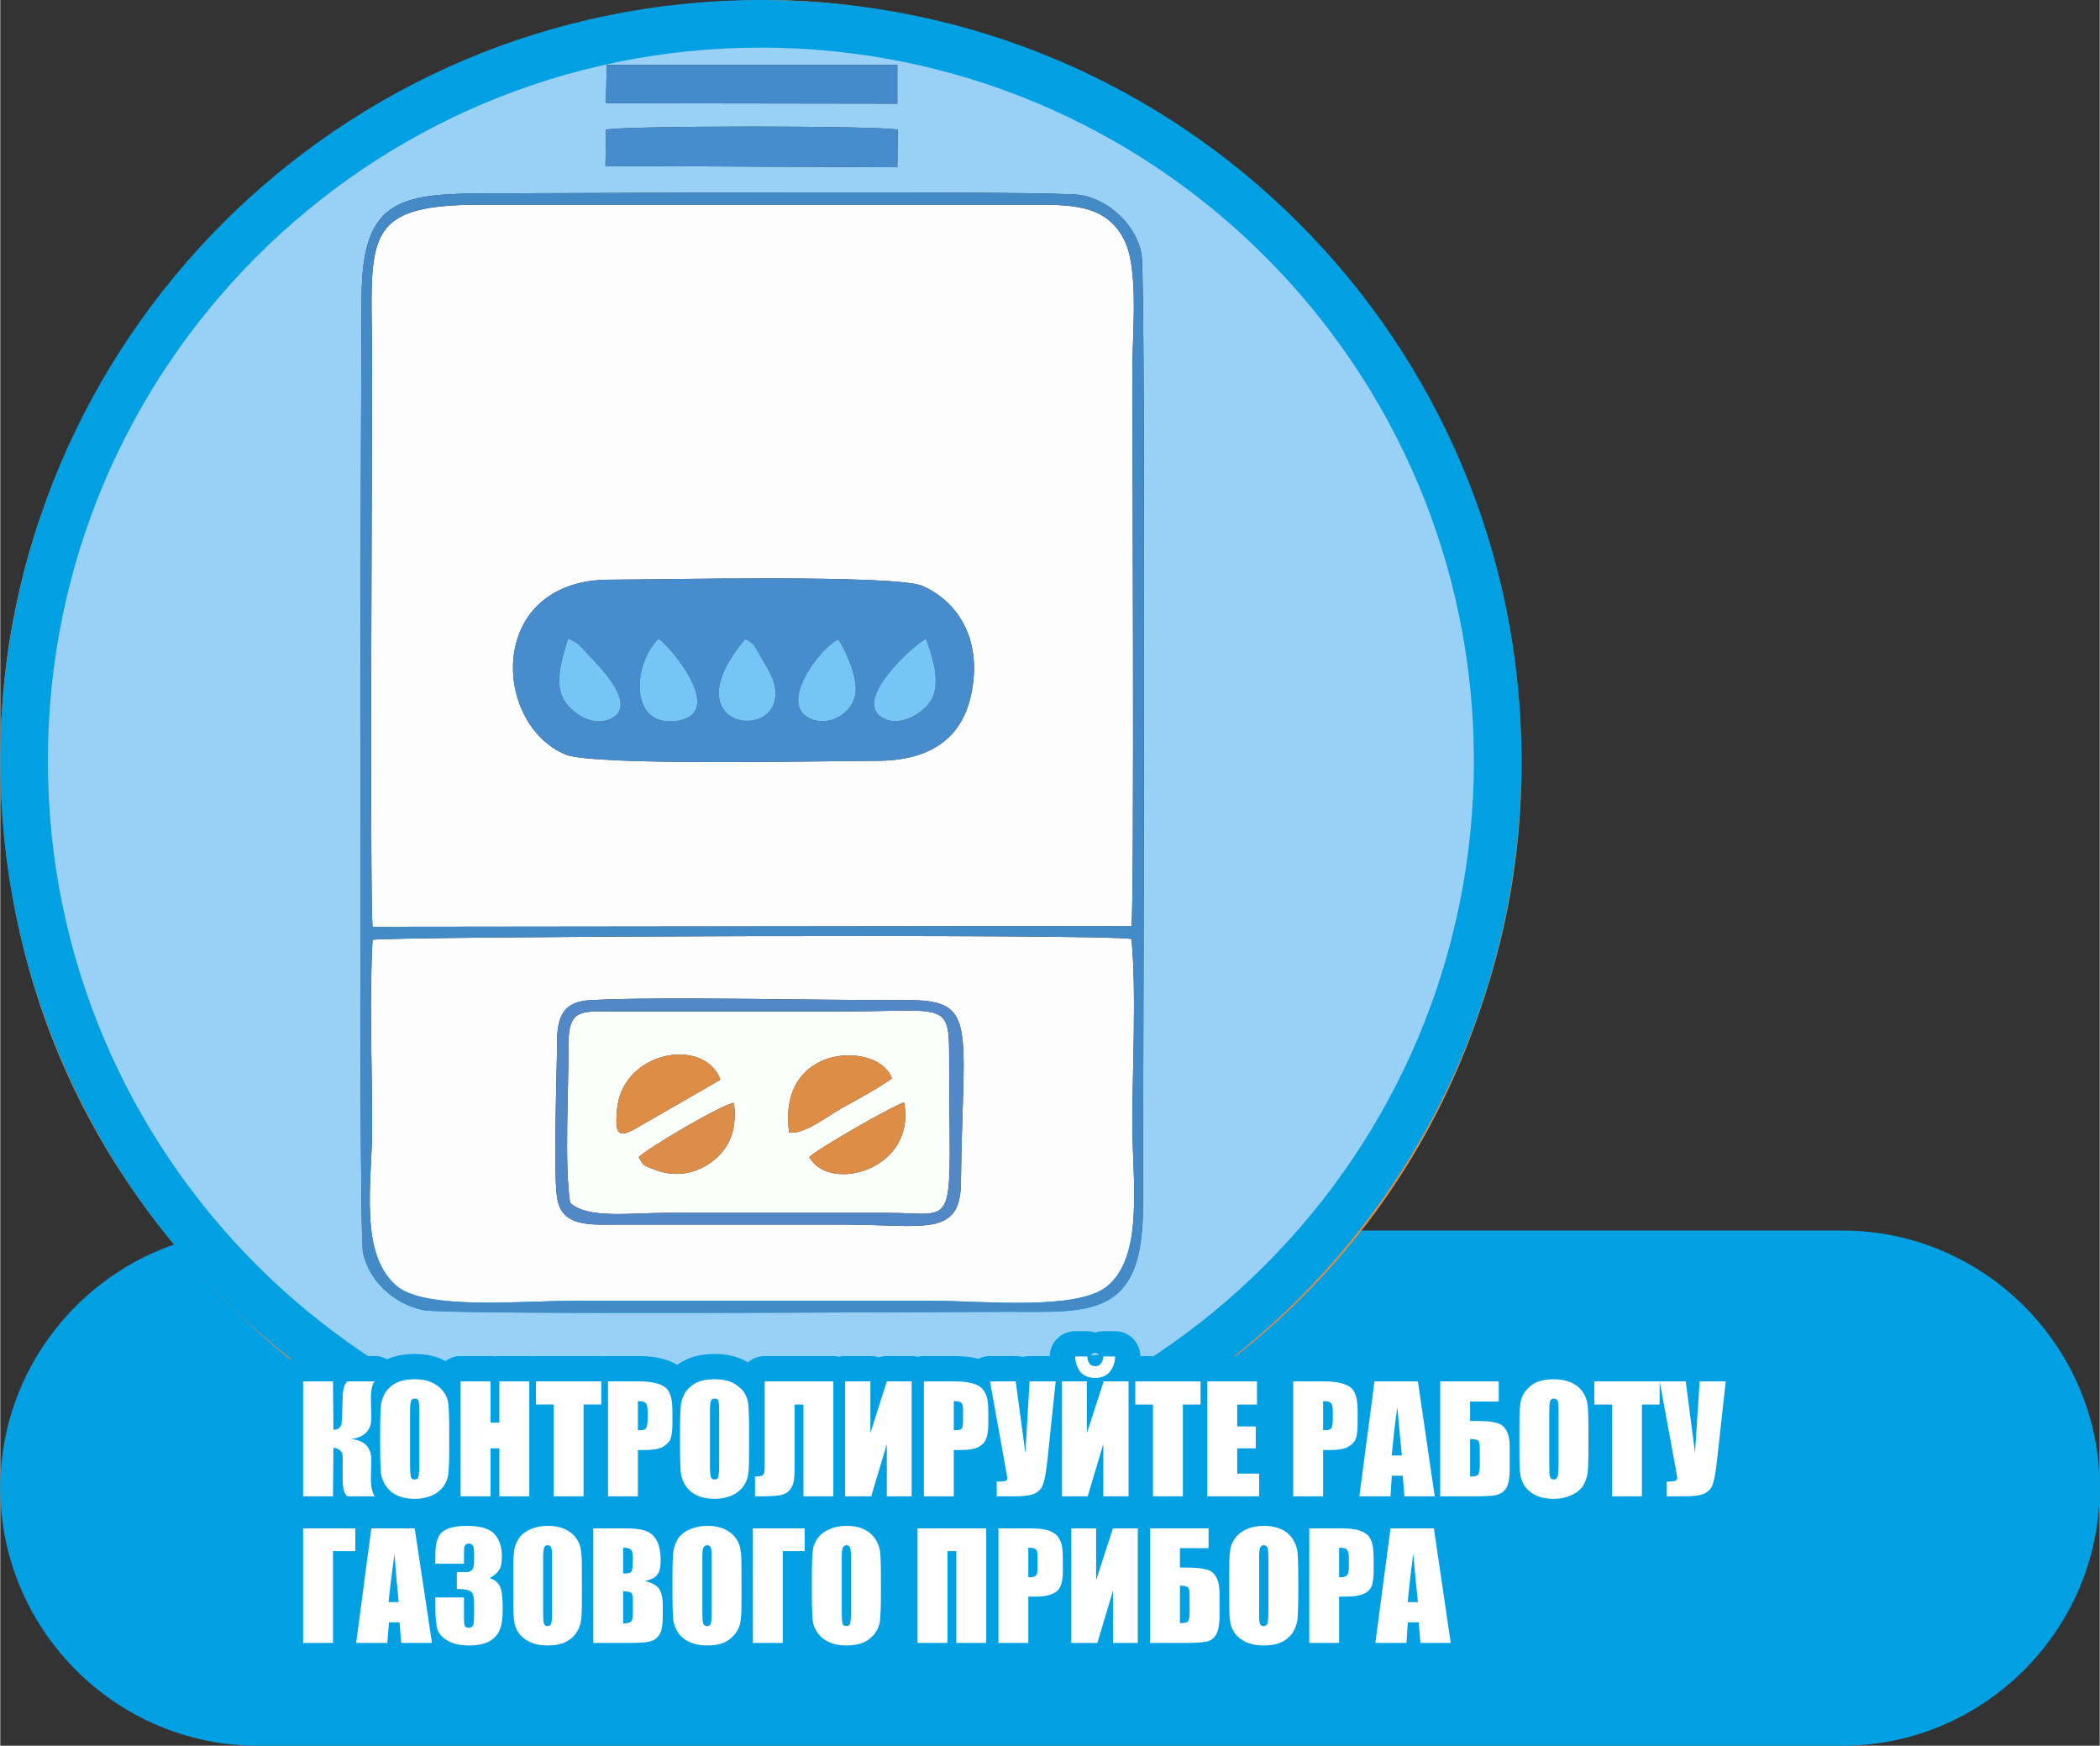 <?xml version="1.0" encoding="UTF-8"?>
<!DOCTYPE svg PUBLIC "-//W3C//DTD SVG 1.1//EN" "http://www.w3.org/Graphics/SVG/1.1/DTD/svg11.dtd">
<!-- Creator: CorelDRAW 2019 (64-Bit) -->
<svg xmlns="http://www.w3.org/2000/svg" xml:space="preserve" width="663px" height="551px" version="1.1" style="shape-rendering:geometricPrecision; text-rendering:geometricPrecision; image-rendering:optimizeQuality; fill-rule:evenodd; clip-rule:evenodd"
viewBox="0 0 49.85 41.44"
 xmlns:xlink="http://www.w3.org/1999/xlink"
 xmlns:xodm="http://www.corel.com/coreldraw/odm/2003">
 <rect x="0" y="0" width="49.85" height="41.44" fill="#333333" stroke="none"/>
 <defs>
  <style type="text/css">
   <![CDATA[
    .str0 {stroke:#00A0E3;stroke-width:1.2;stroke-linejoin:round;stroke-miterlimit:22.926}
    .fil11 {fill:none;fill-rule:nonzero}
    .fil0 {fill:#00A0E3}
    .fil6 {fill:#448AC6}
    .fil8 {fill:#458BCB}
    .fil4 {fill:#478CCD}
    .fil7 {fill:#5288C6}
    .fil10 {fill:#75C5F7}
    .fil1 {fill:#99D1F6}
    .fil9 {fill:#DC8D4A}
    .fil3 {fill:#DE8D46}
    .fil5 {fill:#FAFEFA}
    .fil2 {fill:#FDFDFD}
    .fil12 {fill:white;fill-rule:nonzero}
   ]]>
  </style>
 </defs>
 <g id="Слой_x0020_1">
  <path class="fil0" d="M6.11 29.21l37.63 0c3.36,0 6.11,2.75 6.11,6.11l0 0c0,3.37 -2.75,6.12 -6.11,6.12l-37.63 0c-3.36,0 -6.11,-2.75 -6.11,-6.12l0 0c0,-3.36 2.75,-6.11 6.11,-6.11z"/>
  <g id="_1638609479088">
   <path class="fil1" d="M8.61 29.73c-0.11,-0.57 -0.04,-22.37 -0.03,-22.72 0.02,-2.35 0.97,-2.42 3.17,-2.42 1.58,0 13.25,-0.07 13.91,0.04 0.67,0.12 1.32,0.71 1.44,1.42 0.11,0.69 0.03,21.99 0.03,22.66 0,2.6 -1.31,2.43 -3.2,2.43 -1.54,0 -13.28,0.08 -13.89,-0.04 -0.71,-0.15 -1.29,-0.7 -1.43,-1.37zm5.77 -26.65c0.35,-0.1 6.57,-0.1 6.93,0l-0.01 0.89 -6.93 -0.03 0.01 -0.86zm0.02 -1.54l6.9 0 0 0.92 -6.92 -0.01 0.02 -0.91zm1.71 -0.36c-0.54,0.17 -1.25,0.16 -1.78,0.3 -2.77,0.78 -2.27,0.6 -4.59,1.77 -1.72,0.87 -3.47,2.45 -4.64,3.82 -3.86,4.48 -5.06,10.72 -3.15,16.5 0.4,1.22 1.32,3.16 2.12,4.2 0.15,0.2 0.35,0.43 0.47,0.61 0.23,0.35 0.23,0.34 0.46,0.62 1.14,1.34 1.99,2.06 3.31,3 4.37,3.12 9.98,3.9 15.2,2.2l1.48 -0.59c1.41,-0.72 1.23,-0.52 2.72,-1.51 5.05,-3.36 8.08,-9.85 7.24,-16.04 -0.25,-1.82 -0.62,-3.31 -1.38,-4.97 -0.75,-1.64 -1.75,-3.14 -2.93,-4.48 -0.18,-0.2 -0.33,-0.36 -0.53,-0.54 -0.41,-0.37 -0.77,-0.71 -1.12,-1.04 -1.18,-1.08 -3.82,-2.54 -5.41,-3.04 -1.08,-0.34 -2.21,-0.67 -3.43,-0.78 -0.79,-0.08 -3.28,-0.27 -4.04,-0.03z"/>
   <path class="fil2" d="M23.05 16.5c-0.23,1.06 -1.01,1.56 -2.24,1.56 -1.13,0 -6.73,0.13 -7.39,-0.15 -1.76,-0.74 -1.87,-4.16 1.07,-4.15 1.12,0 6.77,-0.13 7.41,0.15 0.9,0.4 1.42,1.35 1.15,2.59zm3.81 5.48c0.07,-0.7 0.02,-12.15 0.02,-13.18 0,-0.89 0.16,-2.44 -0.2,-3.12 -0.45,-0.87 -1.33,-0.82 -2.37,-0.82l-12.94 0c-2.91,0 -2.54,0.87 -2.54,3.94 0,1.14 -0.06,12.4 0.01,13.2l18.02 -0.02z"/>
   <path class="fil3" d="M16.11 1.18c0.76,-0.24 3.25,-0.05 4.04,0.03 1.22,0.11 2.35,0.44 3.43,0.78 1.59,0.5 4.23,1.96 5.41,3.04 0.35,0.33 0.71,0.67 1.12,1.04 0.2,0.18 0.35,0.34 0.53,0.54 1.18,1.34 2.18,2.84 2.93,4.48 0.76,1.66 1.13,3.15 1.38,4.97 0.84,6.19 -2.19,12.68 -7.24,16.04 -1.49,0.99 -1.31,0.79 -2.72,1.51l-1.48 0.59c-5.22,1.7 -10.83,0.92 -15.2,-2.2 -1.32,-0.94 -2.17,-1.66 -3.31,-3 -0.23,-0.28 -0.23,-0.27 -0.46,-0.62 -0.12,-0.18 -0.32,-0.41 -0.47,-0.61 -0.8,-1.04 -1.72,-2.98 -2.12,-4.2 -1.91,-5.78 -0.71,-12.02 3.15,-16.5 1.17,-1.37 2.92,-2.95 4.64,-3.82 2.32,-1.17 1.82,-0.99 4.59,-1.77 0.53,-0.14 1.24,-0.13 1.78,-0.3zm0.62 -1.09c-1.74,0.21 -2.06,0.2 -3.79,0.67 -3.04,0.83 -6.29,2.95 -8.29,5.22 -2.75,3.13 -5.04,7.68 -4.59,13.47 0.39,5 2.61,9 5.96,12.08 9.18,8.43 24.48,4.74 28.89,-6.92 0.98,-2.58 1.37,-5.13 1.15,-7.95 -0.55,-7.09 -5.21,-13.06 -11.61,-15.46 -2.12,-0.8 -5.04,-1.44 -7.72,-1.11z"/>
   <path class="fil2" d="M13.23 28.48c-0.11,-0.53 -0.01,-3.01 -0.01,-3.74 0,-0.64 0.17,-0.97 0.81,-1 1.72,-0.09 5.43,0.01 7.47,0 1.74,-0.01 1.35,0.58 1.31,4.36 -0.02,1.28 -0.92,0.97 -2.76,0.97l-5.56 0c-0.63,0.01 -1.15,-0.02 -1.26,-0.59zm-4.39 -6.17c-0.08,1.42 -0.01,3.02 -0.01,4.46 0,1.27 -0.33,3.01 0.6,3.77 0.7,0.56 2.98,0.34 4.07,0.34 2.92,0 5.84,0 8.76,0 1.02,0 3.28,0.23 4,-0.33 0.91,-0.71 0.62,-2.54 0.62,-3.86 0,-1.32 0.1,-3.14 -0.02,-4.4 -0.7,-0.13 -17.76,-0.06 -18.02,0.02z"/>
   <path class="fil4" d="M19.9 15.18c0.17,0.26 0.48,0.92 0.4,1.32 -0.08,0.41 -0.55,0.72 -0.98,0.59 -0.97,-0.3 0.21,-1.78 0.58,-1.91zm-2.21 -0.01c0.21,0.09 0.25,0.22 0.39,0.46 0.1,0.17 0.23,0.38 0.27,0.52 0.5,1.53 -2.56,1.26 -0.66,-0.98zm-2.06 -0.01c0.27,0.18 1.62,1.76 0.45,1.95 -1.14,0.18 -1.08,-1.32 -0.45,-1.95zm-2.15 0c0.25,0.09 0.31,0.21 0.49,0.39 0.26,0.27 1.23,1.24 0.48,1.53 -0.45,0.18 -0.95,-0.22 -1.09,-0.51 -0.21,-0.41 0.01,-1.02 0.12,-1.41zm8.5 0c0.13,0.37 0.36,0.99 0.14,1.43 -0.16,0.31 -0.71,0.66 -1.11,0.48 -0.88,-0.39 0.72,-1.79 0.97,-1.91zm1.07 1.34c0.27,-1.24 -0.25,-2.19 -1.15,-2.59 -0.64,-0.28 -6.29,-0.15 -7.41,-0.15 -2.94,-0.01 -2.83,3.41 -1.07,4.15 0.66,0.28 6.26,0.15 7.39,0.15 1.23,0 2.01,-0.5 2.24,-1.56z"/>
   <path class="fil5" d="M15.16 27.47c0.18,-0.2 2,-1.27 2.26,-1.29 0.09,0.7 -0.15,1.17 -0.63,1.47 -0.39,0.24 -0.83,0.29 -1.29,0.1 -0.26,-0.1 -0.22,-0.08 -0.34,-0.28zm4.05 0c0.14,-0.17 2.05,-1.26 2.25,-1.3 0.3,1.6 -1.77,2.16 -2.25,1.3zm-0.48 -0.59c-0.29,-2.16 2.16,-2.15 2.44,-1.28 -0.25,0.19 -0.92,0.56 -1.2,0.71 -0.28,0.16 -0.93,0.65 -1.24,0.57zm-1.63 -1.25l-2.05 1.18c-0.39,0.21 -0.45,0.08 -0.41,-0.43 0.09,-1.43 2.07,-1.79 2.46,-0.75zm-3.57 2.92c0.41,0.39 1.41,0.24 2.33,0.24l5.18 0c1.76,0 1.49,0.55 1.49,-3.81 0,-1.22 -0.19,-0.97 -2.56,-0.97l-5.48 0c-0.75,-0.01 -1,-0.02 -1,0.81 0.01,1.02 -0.1,2.81 0.04,3.73z"/>
   <path class="fil6" d="M8.84 22.31c0.26,-0.08 17.32,-0.15 18.02,-0.02 0.12,1.26 0.02,3.08 0.02,4.4 0,1.32 0.29,3.15 -0.62,3.86 -0.72,0.56 -2.98,0.33 -4,0.33 -2.92,0 -5.84,0 -8.76,0 -1.09,0 -3.37,0.22 -4.07,-0.34 -0.93,-0.76 -0.6,-2.5 -0.6,-3.77 0,-1.44 -0.07,-3.04 0.01,-4.46zm18.02 -0.33l-18.02 0.02c-0.07,-0.8 -0.01,-12.06 -0.01,-13.2 0,-3.07 -0.37,-3.94 2.54,-3.94l12.94 0c1.04,0 1.92,-0.05 2.37,0.82 0.36,0.68 0.2,2.23 0.2,3.12 0,1.03 0.05,12.48 -0.02,13.18zm-18.25 7.75c0.14,0.67 0.72,1.22 1.43,1.37 0.61,0.12 12.35,0.04 13.89,0.04 1.89,0 3.2,0.17 3.2,-2.43 0,-0.67 0.08,-21.97 -0.03,-22.66 -0.12,-0.71 -0.77,-1.3 -1.44,-1.42 -0.66,-0.11 -12.33,-0.04 -13.91,-0.04 -2.2,0 -3.15,0.07 -3.17,2.42 -0.01,0.35 -0.08,22.15 0.03,22.72z"/>
   <path class="fil7" d="M13.53 28.55c-0.14,-0.92 -0.03,-2.71 -0.04,-3.73 0,-0.83 0.25,-0.82 1,-0.81l5.48 0c2.37,0 2.56,-0.25 2.56,0.97 0,4.36 0.27,3.81 -1.49,3.81l-5.18 0c-0.92,0 -1.92,0.15 -2.33,-0.24zm-0.3 -0.07c0.11,0.57 0.63,0.6 1.26,0.59l5.56 0c1.84,0 2.74,0.31 2.76,-0.97 0.04,-3.78 0.43,-4.37 -1.31,-4.36 -2.04,0.01 -5.75,-0.09 -7.47,0 -0.64,0.03 -0.81,0.36 -0.81,1 0,0.73 -0.1,3.21 0.01,3.74z"/>
   <path class="fil4" d="M14.37 3.94l6.93 0.03 0.01 -0.89c-0.36,-0.1 -6.58,-0.1 -6.93,0l-0.01 0.86z"/>
   <polygon class="fil8" points="14.38,2.45 21.3,2.46 21.3,1.54 14.4,1.54 "/>
   <path class="fil3" d="M17.1 25.63c-0.39,-1.04 -2.37,-0.68 -2.46,0.75 -0.04,0.51 0.02,0.64 0.41,0.43l2.05 -1.18z"/>
   <path class="fil3" d="M18.73 26.88c0.31,0.08 0.96,-0.41 1.24,-0.57 0.28,-0.15 0.95,-0.52 1.2,-0.71 -0.28,-0.87 -2.73,-0.88 -2.44,1.28z"/>
   <path class="fil9" d="M15.16 27.47c0.12,0.2 0.08,0.18 0.34,0.28 0.46,0.19 0.9,0.14 1.29,-0.1 0.48,-0.3 0.72,-0.77 0.63,-1.47 -0.26,0.02 -2.08,1.09 -2.26,1.29z"/>
   <path class="fil3" d="M19.21 27.47c0.48,0.86 2.55,0.3 2.25,-1.3 -0.2,0.04 -2.11,1.13 -2.25,1.3z"/>
   <path class="fil10" d="M15.63 15.16c-0.63,0.63 -0.69,2.13 0.45,1.95 1.17,-0.19 -0.18,-1.77 -0.45,-1.95z"/>
   <path class="fil10" d="M17.69 15.17c-1.9,2.24 1.16,2.51 0.66,0.98 -0.04,-0.14 -0.17,-0.35 -0.27,-0.52 -0.14,-0.24 -0.18,-0.37 -0.39,-0.46z"/>
   <path class="fil10" d="M21.98 15.16c-0.25,0.12 -1.85,1.52 -0.97,1.91 0.4,0.18 0.95,-0.17 1.11,-0.48 0.22,-0.44 -0.01,-1.06 -0.14,-1.43z"/>
   <path class="fil10" d="M19.9 15.18c-0.37,0.13 -1.55,1.61 -0.58,1.91 0.43,0.13 0.9,-0.18 0.98,-0.59 0.08,-0.4 -0.23,-1.06 -0.4,-1.32z"/>
   <path class="fil10" d="M13.48 15.16c-0.11,0.39 -0.33,1 -0.12,1.41 0.14,0.29 0.64,0.69 1.09,0.51 0.75,-0.29 -0.22,-1.26 -0.48,-1.53 -0.18,-0.18 -0.24,-0.3 -0.49,-0.39z"/>
  </g>
  <path class="fil0" d="M18.06 0c9.97,0 18.06,8.09 18.06,18.06 0,9.97 -8.09,18.06 -18.06,18.06 -9.97,0 -18.06,-8.09 -18.06,-18.06 0,-9.97 8.09,-18.06 18.06,-18.06zm0 1.13c9.35,0 16.93,7.58 16.93,16.93 0,9.35 -7.58,16.93 -16.93,16.93 -9.35,0 -16.93,-7.58 -16.93,-16.93 0,-9.35 7.58,-16.93 16.93,-16.93z"/>
  <g>
   <path class="fil11 str0" d="M7.19 32.79l0.71 0 0.01 1.15c0.13,0 0.2,-0.07 0.2,-0.22l0.02 -0.53c0,-0.2 0.04,-0.33 0.11,-0.4l0.65 0c-0.06,0.07 -0.09,0.21 -0.09,0.41l0.01 0.47c0,0.28 -0.16,0.45 -0.48,0.49 0.32,0.03 0.48,0.2 0.48,0.49l-0.01 0.43c0,0.21 0.03,0.35 0.09,0.44l-0.65 0c-0.08,-0.07 -0.11,-0.2 -0.11,-0.4l0 -0.53c0,-0.07 -0.02,-0.12 -0.06,-0.16 -0.05,-0.04 -0.1,-0.06 -0.16,-0.06l-0.01 1.15 -0.71 0 0 -2.73zm3.47 1.6c0,0.28 -0.01,0.47 -0.02,0.58 -0.01,0.12 -0.05,0.22 -0.12,0.32 -0.07,0.09 -0.16,0.16 -0.27,0.21 -0.12,0.05 -0.25,0.08 -0.41,0.08 -0.14,0 -0.27,-0.02 -0.39,-0.07 -0.12,-0.05 -0.21,-0.12 -0.28,-0.22 -0.07,-0.09 -0.11,-0.2 -0.13,-0.31 -0.01,-0.11 -0.02,-0.31 -0.02,-0.59l0 -0.46c0,-0.28 0.01,-0.47 0.02,-0.59 0.02,-0.11 0.06,-0.22 0.12,-0.31 0.07,-0.09 0.16,-0.17 0.28,-0.22 0.11,-0.05 0.25,-0.07 0.4,-0.07 0.15,0 0.28,0.02 0.39,0.07 0.12,0.05 0.21,0.12 0.28,0.21 0.08,0.1 0.12,0.2 0.13,0.32 0.01,0.11 0.02,0.3 0.02,0.59l0 0.46zm-0.71 -0.89c0,-0.13 -0.01,-0.21 -0.02,-0.25 -0.01,-0.03 -0.04,-0.05 -0.08,-0.05 -0.04,0 -0.07,0.01 -0.09,0.04 -0.02,0.03 -0.03,0.12 -0.03,0.26l0 1.27c0,0.16 0.01,0.25 0.02,0.29 0.01,0.04 0.04,0.06 0.09,0.06 0.05,0 0.08,-0.02 0.09,-0.07 0.01,-0.04 0.02,-0.14 0.02,-0.3l0 -1.25zm2.61 -0.71l0 2.73 -0.71 0 0 -1.14 -0.21 0 0 1.14 -0.71 0 0 -2.73 0.71 0 0 0.98 0.21 0 0 -0.98 0.71 0zm1.71 0l0 0.55 -0.42 0 0 2.18 -0.71 0 0 -2.18 -0.42 0 0 -0.55 1.55 0zm0.16 0l0.72 0c0.19,0 0.34,0.02 0.44,0.05 0.11,0.03 0.18,0.07 0.24,0.13 0.05,0.06 0.08,0.13 0.1,0.21 0.02,0.08 0.03,0.2 0.03,0.38l0 0.23c0,0.18 -0.02,0.3 -0.05,0.38 -0.04,0.08 -0.11,0.14 -0.2,0.19 -0.1,0.04 -0.22,0.06 -0.38,0.06l-0.19 0 0 1.1 -0.71 0 0 -2.73zm0.71 0.47l0 0.69c0.02,0 0.04,0 0.05,0 0.07,0 0.11,-0.01 0.14,-0.04 0.02,-0.03 0.04,-0.1 0.04,-0.2l0 -0.23c0,-0.09 -0.02,-0.15 -0.05,-0.18 -0.03,-0.03 -0.09,-0.04 -0.18,-0.04zm2.64 1.13c0,0.28 0,0.47 -0.02,0.58 -0.01,0.12 -0.05,0.22 -0.12,0.32 -0.07,0.09 -0.16,0.16 -0.27,0.21 -0.12,0.05 -0.25,0.08 -0.41,0.08 -0.14,0 -0.27,-0.02 -0.39,-0.07 -0.12,-0.05 -0.21,-0.12 -0.28,-0.22 -0.07,-0.09 -0.11,-0.2 -0.13,-0.31 -0.01,-0.11 -0.02,-0.31 -0.02,-0.59l0 -0.46c0,-0.28 0.01,-0.47 0.02,-0.59 0.02,-0.11 0.06,-0.22 0.12,-0.31 0.07,-0.09 0.16,-0.17 0.28,-0.22 0.11,-0.05 0.25,-0.07 0.4,-0.07 0.15,0 0.28,0.02 0.4,0.07 0.11,0.05 0.2,0.12 0.28,0.21 0.07,0.1 0.11,0.2 0.12,0.32 0.01,0.11 0.02,0.3 0.02,0.59l0 0.46zm-0.71 -0.89c0,-0.13 -0.01,-0.21 -0.02,-0.25 -0.01,-0.03 -0.04,-0.05 -0.08,-0.05 -0.04,0 -0.07,0.01 -0.09,0.04 -0.02,0.03 -0.03,0.12 -0.03,0.26l0 1.27c0,0.16 0.01,0.25 0.02,0.29 0.02,0.04 0.04,0.06 0.09,0.06 0.05,0 0.08,-0.02 0.09,-0.07 0.01,-0.04 0.02,-0.14 0.02,-0.3l0 -1.25zm2.71 2.02l-0.71 0 0 -2.18 -0.21 0 0 1.54c0,0.21 -0.02,0.35 -0.08,0.44 -0.05,0.09 -0.13,0.14 -0.24,0.17 -0.1,0.02 -0.27,0.03 -0.5,0.03l-0.12 0 0 -0.47c0.09,0 0.15,-0.01 0.18,-0.03 0.04,-0.02 0.05,-0.09 0.05,-0.22l0 -2.01 1.63 0 0 2.73zm1.86 0l-0.59 0 0 -1.24 -0.37 1.24 -0.62 0 0 -2.73 0.6 0 0 1.23 0.39 -1.23 0.59 0 0 2.73zm0.29 -2.73l0.71 0c0.2,0 0.34,0.02 0.45,0.05 0.1,0.03 0.18,0.07 0.23,0.13 0.05,0.06 0.09,0.13 0.11,0.21 0.02,0.08 0.03,0.2 0.03,0.38l0 0.23c0,0.18 -0.02,0.3 -0.06,0.38 -0.03,0.08 -0.1,0.14 -0.19,0.19 -0.1,0.04 -0.23,0.06 -0.38,0.06l-0.19 0 0 1.1 -0.71 0 0 -2.73zm0.71 0.47l0 0.69c0.02,0 0.04,0 0.05,0 0.07,0 0.11,-0.01 0.14,-0.04 0.02,-0.03 0.03,-0.1 0.03,-0.2l0 -0.23c0,-0.09 -0.01,-0.15 -0.04,-0.18 -0.03,-0.03 -0.09,-0.04 -0.18,-0.04zm2.42 -0.47l-0.19 1.81c-0.03,0.28 -0.06,0.49 -0.1,0.6 -0.03,0.12 -0.1,0.2 -0.2,0.25 -0.1,0.05 -0.26,0.07 -0.49,0.07l-0.42 0 0 -0.35 0.05 0c0.09,0 0.15,-0.01 0.17,-0.02 0.02,-0.02 0.03,-0.04 0.03,-0.07 0,-0.01 -0.01,-0.08 -0.04,-0.23l-0.37 -2.06 0.61 0 0.23 1.7 0.1 -1.7 0.62 0zm1.73 2.73l-0.6 0 0 -1.24 -0.37 1.24 -0.61 0 0 -2.73 0.59 0 0 1.23 0.4 -1.23 0.59 0 0 2.73zm-0.6 -3.32l0.28 0c0,0.15 -0.05,0.27 -0.13,0.37 -0.08,0.09 -0.2,0.14 -0.34,0.14 -0.15,0 -0.27,-0.05 -0.35,-0.14 -0.08,-0.1 -0.12,-0.22 -0.13,-0.37l0.29 0c0.01,0.15 0.07,0.23 0.19,0.23 0.11,0 0.18,-0.08 0.19,-0.23zm2.31 0.59l0 0.55 -0.42 0 0 2.18 -0.71 0 0 -2.18 -0.42 0 0 -0.55 1.55 0zm0.16 0l1.18 0 0 0.55 -0.47 0 0 0.52 0.44 0 0 0.52 -0.44 0 0 0.6 0.52 0 0 0.54 -1.23 0 0 -2.73zm2.04 0l0.72 0c0.19,0 0.34,0.02 0.44,0.05 0.11,0.03 0.18,0.07 0.24,0.13 0.05,0.06 0.08,0.13 0.1,0.21 0.02,0.08 0.03,0.2 0.03,0.38l0 0.23c0,0.18 -0.02,0.3 -0.05,0.38 -0.04,0.08 -0.11,0.14 -0.2,0.19 -0.1,0.04 -0.22,0.06 -0.38,0.06l-0.19 0 0 1.1 -0.71 0 0 -2.73zm0.71 0.47l0 0.69c0.02,0 0.04,0 0.05,0 0.07,0 0.11,-0.01 0.14,-0.04 0.02,-0.03 0.04,-0.1 0.04,-0.2l0 -0.23c0,-0.09 -0.02,-0.15 -0.05,-0.18 -0.03,-0.03 -0.09,-0.04 -0.18,-0.04zm2.25 -0.47l0.4 2.73 -0.72 0 -0.04 -0.49 -0.26 0 -0.03 0.49 -0.74 0 0.36 -2.73 1.03 0zm-0.38 1.76c-0.03,-0.31 -0.07,-0.69 -0.11,-1.15 -0.07,0.52 -0.11,0.91 -0.13,1.15l0.24 0zm2.56 0.33c0,0.21 -0.03,0.35 -0.08,0.44 -0.05,0.09 -0.13,0.14 -0.24,0.17 -0.11,0.02 -0.28,0.03 -0.51,0.03l-0.82 0 0 -2.73 1.39 0 0 0.48 -0.68 0 0 0.46 0.11 0c0.21,0 0.38,0.01 0.49,0.04 0.11,0.02 0.2,0.08 0.25,0.17 0.06,0.09 0.09,0.22 0.09,0.41l0 0.53zm-0.71 -0.08l0 -0.39c0,-0.12 -0.01,-0.19 -0.04,-0.21 -0.02,-0.03 -0.09,-0.04 -0.19,-0.04l0 0.89c0.09,0 0.15,-0.01 0.18,-0.03 0.03,-0.03 0.05,-0.1 0.05,-0.22zm2.58 -0.41c0,0.28 -0.01,0.47 -0.02,0.58 -0.02,0.12 -0.06,0.22 -0.12,0.32 -0.07,0.09 -0.16,0.16 -0.28,0.21 -0.11,0.05 -0.25,0.08 -0.4,0.08 -0.15,0 -0.28,-0.02 -0.4,-0.07 -0.11,-0.05 -0.21,-0.12 -0.28,-0.22 -0.07,-0.09 -0.11,-0.2 -0.12,-0.31 -0.02,-0.11 -0.02,-0.31 -0.02,-0.59l0 -0.46c0,-0.28 0,-0.47 0.02,-0.59 0.01,-0.11 0.05,-0.22 0.12,-0.31 0.07,-0.09 0.16,-0.17 0.27,-0.22 0.12,-0.05 0.25,-0.07 0.41,-0.07 0.14,0 0.27,0.02 0.39,0.07 0.12,0.05 0.21,0.12 0.28,0.21 0.07,0.1 0.11,0.2 0.13,0.32 0.01,0.11 0.02,0.3 0.02,0.59l0 0.46zm-0.71 -0.89c0,-0.13 -0.01,-0.21 -0.02,-0.25 -0.02,-0.03 -0.05,-0.05 -0.09,-0.05 -0.04,0 -0.06,0.01 -0.08,0.04 -0.02,0.03 -0.03,0.12 -0.03,0.26l0 1.27c0,0.16 0,0.25 0.02,0.29 0.01,0.04 0.04,0.06 0.09,0.06 0.04,0 0.07,-0.02 0.09,-0.07 0.01,-0.04 0.02,-0.14 0.02,-0.3l0 -1.25zm2.4 -0.71l0 0.55 -0.42 0 0 2.18 -0.71 0 0 -2.18 -0.42 0 0 -0.55 1.55 0zm1.57 0l-0.2 1.81c-0.03,0.28 -0.06,0.49 -0.1,0.6 -0.03,0.12 -0.1,0.2 -0.2,0.25 -0.1,0.05 -0.26,0.07 -0.49,0.07l-0.41 0 0 -0.35 0.04 0c0.09,0 0.15,-0.01 0.17,-0.02 0.02,-0.02 0.04,-0.04 0.04,-0.07 0,-0.01 -0.02,-0.08 -0.04,-0.23l-0.38 -2.06 0.62 0 0.22 1.7 0.11 -1.7 0.62 0zm-32.54 4.03l-0.53 0 0 2.18 -0.71 0 0 -2.72 1.24 0 0 0.54zm1.41 -0.54l0.41 2.72 -0.73 0 -0.04 -0.49 -0.25 0 -0.04 0.49 -0.74 0 0.36 -2.72 1.03 0zm-0.38 1.75c-0.03,-0.31 -0.07,-0.69 -0.1,-1.15 -0.07,0.53 -0.12,0.91 -0.14,1.15l0.24 0zm2.16 -0.57c0.11,0.04 0.18,0.09 0.23,0.17 0.05,0.08 0.08,0.27 0.08,0.56 0,0.21 -0.02,0.38 -0.07,0.5 -0.05,0.12 -0.14,0.21 -0.26,0.28 -0.12,0.06 -0.28,0.09 -0.47,0.09 -0.21,0 -0.38,-0.04 -0.5,-0.11 -0.13,-0.07 -0.21,-0.16 -0.25,-0.27 -0.03,-0.1 -0.05,-0.28 -0.05,-0.54l0 -0.22 0.68 0 0 0.44c0,0.12 0,0.2 0.02,0.23 0.01,0.03 0.04,0.05 0.09,0.05 0.05,0 0.09,-0.02 0.11,-0.06 0.01,-0.04 0.02,-0.15 0.02,-0.32l0 -0.19c0,-0.1 -0.01,-0.18 -0.03,-0.23 -0.03,-0.05 -0.06,-0.08 -0.11,-0.09 -0.05,-0.02 -0.13,-0.03 -0.27,-0.03l0 -0.4c0.16,0 0.26,0 0.3,-0.01 0.04,-0.02 0.07,-0.04 0.09,-0.09 0.01,-0.04 0.02,-0.1 0.02,-0.19l0 -0.15c0,-0.1 -0.01,-0.16 -0.03,-0.19 -0.02,-0.03 -0.05,-0.05 -0.09,-0.05 -0.05,0 -0.08,0.02 -0.1,0.05 -0.02,0.03 -0.02,0.1 -0.02,0.21l0 0.22 -0.68 0 0 -0.23c0,-0.26 0.06,-0.44 0.17,-0.53 0.12,-0.09 0.31,-0.14 0.57,-0.14 0.33,0 0.55,0.07 0.66,0.19 0.12,0.13 0.18,0.31 0.18,0.53 0,0.16 -0.02,0.27 -0.07,0.33 -0.04,0.07 -0.11,0.13 -0.22,0.19zm2.19 0.41c0,0.28 0,0.47 -0.02,0.59 -0.01,0.11 -0.05,0.21 -0.12,0.31 -0.06,0.09 -0.16,0.17 -0.27,0.22 -0.12,0.05 -0.25,0.07 -0.4,0.07 -0.15,0 -0.28,-0.02 -0.4,-0.07 -0.11,-0.05 -0.21,-0.12 -0.28,-0.21 -0.07,-0.1 -0.11,-0.2 -0.12,-0.32 -0.02,-0.11 -0.02,-0.3 -0.02,-0.59l0 -0.46c0,-0.28 0,-0.47 0.02,-0.58 0.01,-0.12 0.05,-0.22 0.12,-0.32 0.06,-0.09 0.16,-0.16 0.27,-0.21 0.12,-0.05 0.25,-0.08 0.41,-0.08 0.14,0 0.27,0.02 0.39,0.07 0.11,0.05 0.21,0.12 0.28,0.22 0.07,0.09 0.11,0.2 0.12,0.31 0.02,0.11 0.02,0.31 0.02,0.59l0 0.46zm-0.71 -0.89c0,-0.13 0,-0.21 -0.02,-0.24 -0.01,-0.04 -0.04,-0.06 -0.08,-0.06 -0.04,0 -0.07,0.02 -0.08,0.05 -0.02,0.02 -0.03,0.11 -0.03,0.25l0 1.27c0,0.16 0,0.26 0.02,0.29 0.01,0.04 0.04,0.06 0.08,0.06 0.05,0 0.08,-0.02 0.09,-0.06 0.02,-0.05 0.02,-0.15 0.02,-0.31l0 -1.25zm0.98 -0.7l0.71 0c0.22,0 0.39,0.01 0.5,0.05 0.12,0.03 0.21,0.1 0.28,0.21 0.07,0.11 0.11,0.28 0.11,0.51 0,0.16 -0.03,0.27 -0.08,0.33 -0.05,0.07 -0.15,0.12 -0.29,0.15 0.16,0.04 0.27,0.1 0.33,0.18 0.06,0.09 0.09,0.22 0.09,0.4l0 0.25c0,0.19 -0.02,0.32 -0.06,0.41 -0.05,0.09 -0.11,0.15 -0.2,0.18 -0.1,0.04 -0.28,0.05 -0.57,0.05l-0.82 0 0 -2.72zm0.71 0.46l0 0.61c0.03,0 0.05,0 0.07,0 0.07,0 0.11,-0.02 0.13,-0.05 0.02,-0.04 0.03,-0.14 0.03,-0.3 0,-0.08 -0.01,-0.14 -0.02,-0.18 -0.02,-0.03 -0.04,-0.05 -0.06,-0.06 -0.03,-0.01 -0.08,-0.02 -0.15,-0.02zm0 1.03l0 0.77c0.1,-0.01 0.16,-0.02 0.19,-0.05 0.03,-0.03 0.04,-0.1 0.04,-0.21l0 -0.25c0,-0.12 -0.01,-0.19 -0.04,-0.22 -0.02,-0.02 -0.09,-0.03 -0.19,-0.04zm2.81 0.1c0,0.28 0,0.47 -0.02,0.59 -0.01,0.11 -0.05,0.21 -0.12,0.31 -0.07,0.09 -0.16,0.17 -0.27,0.22 -0.12,0.05 -0.25,0.07 -0.41,0.07 -0.14,0 -0.27,-0.02 -0.39,-0.07 -0.12,-0.05 -0.21,-0.12 -0.28,-0.21 -0.07,-0.1 -0.11,-0.2 -0.13,-0.32 -0.01,-0.11 -0.02,-0.3 -0.02,-0.59l0 -0.46c0,-0.28 0.01,-0.47 0.02,-0.58 0.02,-0.12 0.06,-0.22 0.12,-0.32 0.07,-0.09 0.16,-0.16 0.28,-0.21 0.12,-0.05 0.25,-0.08 0.4,-0.08 0.15,0 0.28,0.02 0.4,0.07 0.11,0.05 0.21,0.12 0.28,0.22 0.07,0.09 0.11,0.2 0.12,0.31 0.02,0.11 0.02,0.31 0.02,0.59l0 0.46zm-0.71 -0.89c0,-0.13 0,-0.21 -0.02,-0.24 -0.01,-0.04 -0.04,-0.06 -0.08,-0.06 -0.04,0 -0.07,0.02 -0.09,0.05 -0.02,0.02 -0.03,0.11 -0.03,0.25l0 1.27c0,0.16 0.01,0.26 0.02,0.29 0.02,0.04 0.05,0.06 0.09,0.06 0.05,0 0.08,-0.02 0.09,-0.06 0.02,-0.05 0.02,-0.15 0.02,-0.31l0 -1.25zm2.21 -0.16l-0.52 0 0 2.18 -0.71 0 0 -2.72 1.23 0 0 0.54zm1.81 1.05c0,0.28 -0.01,0.47 -0.02,0.59 -0.01,0.11 -0.05,0.21 -0.12,0.31 -0.07,0.09 -0.16,0.17 -0.28,0.22 -0.11,0.05 -0.25,0.07 -0.4,0.07 -0.15,0 -0.28,-0.02 -0.39,-0.07 -0.12,-0.05 -0.21,-0.12 -0.28,-0.21 -0.07,-0.1 -0.12,-0.2 -0.13,-0.32 -0.01,-0.11 -0.02,-0.3 -0.02,-0.59l0 -0.46c0,-0.28 0.01,-0.47 0.02,-0.58 0.01,-0.12 0.05,-0.22 0.12,-0.32 0.07,-0.09 0.16,-0.16 0.28,-0.21 0.11,-0.05 0.25,-0.08 0.4,-0.08 0.15,0 0.28,0.02 0.39,0.07 0.12,0.05 0.21,0.12 0.28,0.22 0.07,0.09 0.11,0.2 0.13,0.31 0.01,0.11 0.02,0.31 0.02,0.59l0 0.46zm-0.71 -0.89c0,-0.13 -0.01,-0.21 -0.02,-0.24 -0.02,-0.04 -0.04,-0.06 -0.09,-0.06 -0.03,0 -0.06,0.02 -0.08,0.05 -0.02,0.02 -0.03,0.11 -0.03,0.25l0 1.27c0,0.16 0.01,0.26 0.02,0.29 0.01,0.04 0.04,0.06 0.09,0.06 0.04,0 0.08,-0.02 0.09,-0.06 0.01,-0.05 0.02,-0.15 0.02,-0.31l0 -1.25zm3.21 2.02l-0.71 0 0 -2.18 -0.21 0 0 2.18 -0.71 0 0 -2.72 1.63 0 0 2.72zm0.29 -2.72l0.71 0c0.2,0 0.34,0.01 0.45,0.04 0.1,0.03 0.18,0.08 0.23,0.13 0.05,0.06 0.09,0.13 0.11,0.21 0.02,0.08 0.03,0.21 0.03,0.38l0 0.24c0,0.17 -0.02,0.3 -0.06,0.38 -0.03,0.08 -0.1,0.14 -0.2,0.18 -0.09,0.04 -0.22,0.06 -0.37,0.06l-0.19 0 0 1.1 -0.71 0 0 -2.72zm0.71 0.46l0 0.7c0.02,0 0.04,0 0.05,0 0.07,0 0.11,-0.02 0.14,-0.05 0.02,-0.03 0.03,-0.1 0.03,-0.2l0 -0.22c0,-0.1 -0.01,-0.16 -0.04,-0.19 -0.03,-0.03 -0.09,-0.04 -0.18,-0.04zm2.6 2.26l-0.59 0 0 -1.24 -0.37 1.24 -0.62 0 0 -2.72 0.59 0 0 1.23 0.4 -1.23 0.59 0 0 2.72zm1.94 -0.63c0,0.2 -0.03,0.34 -0.08,0.43 -0.05,0.09 -0.13,0.15 -0.24,0.17 -0.11,0.02 -0.28,0.03 -0.51,0.03l-0.82 0 0 -2.72 1.39 0 0 0.47 -0.68 0 0 0.46 0.11 0c0.21,0 0.38,0.01 0.49,0.04 0.11,0.02 0.2,0.08 0.25,0.17 0.06,0.09 0.09,0.23 0.09,0.41l0 0.54zm-0.71 -0.09l0 -0.39c0,-0.12 -0.01,-0.19 -0.04,-0.21 -0.02,-0.02 -0.09,-0.04 -0.19,-0.04l0 0.89c0.09,0 0.15,-0.01 0.18,-0.03 0.03,-0.02 0.05,-0.1 0.05,-0.22zm2.58 -0.41c0,0.28 -0.01,0.47 -0.02,0.59 -0.02,0.11 -0.06,0.21 -0.12,0.31 -0.07,0.09 -0.16,0.17 -0.28,0.22 -0.11,0.05 -0.25,0.07 -0.4,0.07 -0.15,0 -0.28,-0.02 -0.4,-0.07 -0.11,-0.05 -0.21,-0.12 -0.28,-0.21 -0.07,-0.1 -0.11,-0.2 -0.12,-0.32 -0.02,-0.11 -0.02,-0.3 -0.02,-0.59l0 -0.46c0,-0.28 0,-0.47 0.02,-0.58 0.01,-0.12 0.05,-0.22 0.12,-0.32 0.07,-0.09 0.16,-0.16 0.27,-0.21 0.12,-0.05 0.25,-0.08 0.41,-0.08 0.14,0 0.27,0.02 0.39,0.07 0.12,0.05 0.21,0.12 0.28,0.22 0.07,0.09 0.11,0.2 0.13,0.31 0.01,0.11 0.02,0.31 0.02,0.59l0 0.46zm-0.71 -0.89c0,-0.13 -0.01,-0.21 -0.02,-0.24 -0.02,-0.04 -0.05,-0.06 -0.09,-0.06 -0.04,0 -0.06,0.02 -0.08,0.05 -0.02,0.02 -0.03,0.11 -0.03,0.25l0 1.27c0,0.16 0,0.26 0.02,0.29 0.01,0.04 0.04,0.06 0.09,0.06 0.04,0 0.07,-0.02 0.09,-0.06 0.01,-0.05 0.02,-0.15 0.02,-0.31l0 -1.25zm0.97 -0.7l0.72 0c0.19,0 0.34,0.01 0.44,0.04 0.11,0.03 0.18,0.08 0.24,0.13 0.05,0.06 0.08,0.13 0.1,0.21 0.02,0.08 0.03,0.21 0.03,0.38l0 0.24c0,0.17 -0.02,0.3 -0.05,0.38 -0.04,0.08 -0.1,0.14 -0.2,0.18 -0.1,0.04 -0.22,0.06 -0.38,0.06l-0.19 0 0 1.1 -0.71 0 0 -2.72zm0.71 0.46l0 0.7c0.02,0 0.04,0 0.06,0 0.06,0 0.1,-0.02 0.13,-0.05 0.03,-0.03 0.04,-0.1 0.04,-0.2l0 -0.22c0,-0.1 -0.02,-0.16 -0.05,-0.19 -0.02,-0.03 -0.09,-0.04 -0.18,-0.04zm2.25 -0.46l0.4 2.72 -0.72 0 -0.04 -0.49 -0.26 0 -0.03 0.49 -0.74 0 0.36 -2.72 1.03 0zm-0.38 1.75c-0.03,-0.31 -0.07,-0.69 -0.11,-1.15 -0.07,0.53 -0.11,0.91 -0.13,1.15l0.24 0z"/>
   <path id="1" class="fil12" d="M7.19 32.79l0.71 0 0.01 1.15c0.13,0 0.2,-0.07 0.2,-0.22l0.02 -0.53c0,-0.2 0.04,-0.33 0.11,-0.4l0.65 0c-0.06,0.07 -0.09,0.21 -0.09,0.41l0.01 0.47c0,0.28 -0.16,0.45 -0.48,0.49 0.32,0.03 0.48,0.2 0.48,0.49l-0.01 0.43c0,0.21 0.03,0.35 0.09,0.44l-0.65 0c-0.08,-0.07 -0.11,-0.2 -0.11,-0.4l0 -0.53c0,-0.07 -0.02,-0.12 -0.06,-0.16 -0.05,-0.04 -0.1,-0.06 -0.16,-0.06l-0.01 1.15 -0.71 0 0 -2.73zm3.47 1.6c0,0.28 -0.01,0.47 -0.02,0.58 -0.01,0.12 -0.05,0.22 -0.12,0.32 -0.07,0.09 -0.16,0.16 -0.27,0.21 -0.12,0.05 -0.25,0.08 -0.41,0.08 -0.14,0 -0.27,-0.02 -0.39,-0.07 -0.12,-0.05 -0.21,-0.12 -0.28,-0.22 -0.07,-0.09 -0.11,-0.2 -0.13,-0.31 -0.01,-0.11 -0.02,-0.31 -0.02,-0.59l0 -0.46c0,-0.28 0.01,-0.47 0.02,-0.59 0.02,-0.11 0.06,-0.22 0.12,-0.31 0.07,-0.09 0.16,-0.17 0.28,-0.22 0.11,-0.05 0.25,-0.07 0.4,-0.07 0.15,0 0.28,0.02 0.39,0.07 0.12,0.05 0.21,0.12 0.28,0.21 0.08,0.1 0.12,0.2 0.13,0.32 0.01,0.11 0.02,0.3 0.02,0.59l0 0.46zm-0.71 -0.89c0,-0.13 -0.01,-0.21 -0.02,-0.25 -0.01,-0.03 -0.04,-0.05 -0.08,-0.05 -0.04,0 -0.07,0.01 -0.09,0.04 -0.02,0.03 -0.03,0.12 -0.03,0.26l0 1.27c0,0.16 0.01,0.25 0.02,0.29 0.01,0.04 0.04,0.06 0.09,0.06 0.05,0 0.08,-0.02 0.09,-0.07 0.01,-0.04 0.02,-0.14 0.02,-0.3l0 -1.25zm2.61 -0.71l0 2.73 -0.71 0 0 -1.14 -0.21 0 0 1.14 -0.71 0 0 -2.73 0.71 0 0 0.98 0.21 0 0 -0.98 0.71 0zm1.71 0l0 0.55 -0.42 0 0 2.18 -0.71 0 0 -2.18 -0.42 0 0 -0.55 1.55 0zm0.16 0l0.72 0c0.19,0 0.34,0.02 0.44,0.05 0.11,0.03 0.18,0.07 0.24,0.13 0.05,0.06 0.08,0.13 0.1,0.21 0.02,0.08 0.03,0.2 0.03,0.38l0 0.23c0,0.18 -0.02,0.3 -0.05,0.38 -0.04,0.08 -0.11,0.14 -0.2,0.19 -0.1,0.04 -0.22,0.06 -0.38,0.06l-0.19 0 0 1.1 -0.71 0 0 -2.73zm0.71 0.47l0 0.69c0.02,0 0.04,0 0.05,0 0.07,0 0.11,-0.01 0.14,-0.04 0.02,-0.03 0.04,-0.1 0.04,-0.2l0 -0.23c0,-0.09 -0.02,-0.15 -0.05,-0.18 -0.03,-0.03 -0.09,-0.04 -0.18,-0.04zm2.64 1.13c0,0.28 0,0.47 -0.02,0.58 -0.01,0.12 -0.05,0.22 -0.12,0.32 -0.07,0.09 -0.16,0.16 -0.27,0.21 -0.12,0.05 -0.25,0.08 -0.41,0.08 -0.14,0 -0.27,-0.02 -0.39,-0.07 -0.12,-0.05 -0.21,-0.12 -0.28,-0.22 -0.07,-0.09 -0.11,-0.2 -0.13,-0.31 -0.01,-0.11 -0.02,-0.31 -0.02,-0.59l0 -0.46c0,-0.28 0.01,-0.47 0.02,-0.59 0.02,-0.11 0.06,-0.22 0.12,-0.31 0.07,-0.09 0.16,-0.17 0.28,-0.22 0.11,-0.05 0.25,-0.07 0.4,-0.07 0.15,0 0.28,0.02 0.4,0.07 0.11,0.05 0.2,0.12 0.28,0.21 0.07,0.1 0.11,0.2 0.12,0.32 0.01,0.11 0.02,0.3 0.02,0.59l0 0.46zm-0.71 -0.89c0,-0.13 -0.01,-0.21 -0.02,-0.25 -0.01,-0.03 -0.04,-0.05 -0.08,-0.05 -0.04,0 -0.07,0.01 -0.09,0.04 -0.02,0.03 -0.03,0.12 -0.03,0.26l0 1.27c0,0.16 0.01,0.25 0.02,0.29 0.02,0.04 0.04,0.06 0.09,0.06 0.05,0 0.08,-0.02 0.09,-0.07 0.01,-0.04 0.02,-0.14 0.02,-0.3l0 -1.25zm2.71 2.02l-0.71 0 0 -2.18 -0.21 0 0 1.54c0,0.21 -0.02,0.35 -0.08,0.44 -0.05,0.09 -0.13,0.14 -0.24,0.17 -0.1,0.02 -0.27,0.03 -0.5,0.03l-0.12 0 0 -0.47c0.09,0 0.15,-0.01 0.18,-0.03 0.04,-0.02 0.05,-0.09 0.05,-0.22l0 -2.01 1.63 0 0 2.73zm1.86 0l-0.59 0 0 -1.24 -0.37 1.24 -0.62 0 0 -2.73 0.6 0 0 1.23 0.39 -1.23 0.59 0 0 2.73zm0.29 -2.73l0.71 0c0.2,0 0.34,0.02 0.45,0.05 0.1,0.03 0.18,0.07 0.23,0.13 0.05,0.06 0.09,0.13 0.11,0.21 0.02,0.08 0.03,0.2 0.03,0.38l0 0.23c0,0.18 -0.02,0.3 -0.06,0.38 -0.03,0.08 -0.1,0.14 -0.19,0.19 -0.1,0.04 -0.23,0.06 -0.38,0.06l-0.19 0 0 1.1 -0.71 0 0 -2.73zm0.71 0.47l0 0.69c0.02,0 0.04,0 0.05,0 0.07,0 0.11,-0.01 0.14,-0.04 0.02,-0.03 0.03,-0.1 0.03,-0.2l0 -0.23c0,-0.09 -0.01,-0.15 -0.04,-0.18 -0.03,-0.03 -0.09,-0.04 -0.18,-0.04zm2.42 -0.47l-0.19 1.81c-0.03,0.28 -0.06,0.49 -0.1,0.6 -0.03,0.12 -0.1,0.2 -0.2,0.25 -0.1,0.05 -0.26,0.07 -0.49,0.07l-0.42 0 0 -0.35 0.05 0c0.09,0 0.15,-0.01 0.17,-0.02 0.02,-0.02 0.03,-0.04 0.03,-0.07 0,-0.01 -0.01,-0.08 -0.04,-0.23l-0.37 -2.06 0.61 0 0.23 1.7 0.1 -1.7 0.62 0zm1.73 2.73l-0.6 0 0 -1.24 -0.37 1.24 -0.61 0 0 -2.73 0.59 0 0 1.23 0.4 -1.23 0.59 0 0 2.73zm-0.6 -3.32l0.28 0c0,0.15 -0.05,0.27 -0.13,0.37 -0.08,0.09 -0.2,0.14 -0.34,0.14 -0.15,0 -0.27,-0.05 -0.35,-0.14 -0.08,-0.1 -0.12,-0.22 -0.13,-0.37l0.29 0c0.01,0.15 0.07,0.23 0.19,0.23 0.11,0 0.18,-0.08 0.19,-0.23zm2.31 0.59l0 0.55 -0.42 0 0 2.18 -0.71 0 0 -2.18 -0.42 0 0 -0.55 1.55 0zm0.16 0l1.18 0 0 0.55 -0.47 0 0 0.52 0.44 0 0 0.52 -0.44 0 0 0.6 0.52 0 0 0.54 -1.23 0 0 -2.73zm2.04 0l0.72 0c0.19,0 0.34,0.02 0.44,0.05 0.11,0.03 0.18,0.07 0.24,0.13 0.05,0.06 0.08,0.13 0.1,0.21 0.02,0.08 0.03,0.2 0.03,0.38l0 0.23c0,0.18 -0.02,0.3 -0.05,0.38 -0.04,0.08 -0.11,0.14 -0.2,0.19 -0.1,0.04 -0.22,0.06 -0.38,0.06l-0.19 0 0 1.1 -0.71 0 0 -2.73zm0.71 0.47l0 0.69c0.02,0 0.04,0 0.05,0 0.07,0 0.11,-0.01 0.14,-0.04 0.02,-0.03 0.04,-0.1 0.04,-0.2l0 -0.23c0,-0.09 -0.02,-0.15 -0.05,-0.18 -0.03,-0.03 -0.09,-0.04 -0.18,-0.04zm2.25 -0.47l0.4 2.73 -0.72 0 -0.04 -0.49 -0.26 0 -0.03 0.49 -0.74 0 0.36 -2.73 1.03 0zm-0.38 1.76c-0.03,-0.31 -0.07,-0.69 -0.11,-1.15 -0.07,0.52 -0.11,0.91 -0.13,1.15l0.24 0zm2.56 0.33c0,0.21 -0.03,0.35 -0.08,0.44 -0.05,0.09 -0.13,0.14 -0.24,0.17 -0.11,0.02 -0.28,0.03 -0.51,0.03l-0.82 0 0 -2.73 1.39 0 0 0.48 -0.68 0 0 0.46 0.11 0c0.21,0 0.38,0.01 0.49,0.04 0.11,0.02 0.2,0.08 0.25,0.17 0.06,0.09 0.09,0.22 0.09,0.41l0 0.53zm-0.71 -0.08l0 -0.39c0,-0.12 -0.01,-0.19 -0.04,-0.21 -0.02,-0.03 -0.09,-0.04 -0.19,-0.04l0 0.89c0.09,0 0.15,-0.01 0.18,-0.03 0.03,-0.03 0.05,-0.1 0.05,-0.22zm2.58 -0.41c0,0.28 -0.01,0.47 -0.02,0.58 -0.02,0.12 -0.06,0.22 -0.12,0.32 -0.07,0.09 -0.16,0.16 -0.28,0.21 -0.11,0.05 -0.25,0.08 -0.4,0.08 -0.15,0 -0.28,-0.02 -0.4,-0.07 -0.11,-0.05 -0.21,-0.12 -0.28,-0.22 -0.07,-0.09 -0.11,-0.2 -0.12,-0.31 -0.02,-0.11 -0.02,-0.31 -0.02,-0.59l0 -0.46c0,-0.28 0,-0.47 0.02,-0.59 0.01,-0.11 0.05,-0.22 0.12,-0.31 0.07,-0.09 0.16,-0.17 0.27,-0.22 0.12,-0.05 0.25,-0.07 0.41,-0.07 0.14,0 0.27,0.02 0.39,0.07 0.12,0.05 0.21,0.12 0.28,0.21 0.07,0.1 0.11,0.2 0.13,0.32 0.01,0.11 0.02,0.3 0.02,0.59l0 0.46zm-0.71 -0.89c0,-0.13 -0.01,-0.21 -0.02,-0.25 -0.02,-0.03 -0.05,-0.05 -0.09,-0.05 -0.04,0 -0.06,0.01 -0.08,0.04 -0.02,0.03 -0.03,0.12 -0.03,0.26l0 1.27c0,0.16 0,0.25 0.02,0.29 0.01,0.04 0.04,0.06 0.09,0.06 0.04,0 0.07,-0.02 0.09,-0.07 0.01,-0.04 0.02,-0.14 0.02,-0.3l0 -1.25zm2.4 -0.71l0 0.55 -0.42 0 0 2.18 -0.71 0 0 -2.18 -0.42 0 0 -0.55 1.55 0zm1.57 0l-0.2 1.81c-0.03,0.28 -0.06,0.49 -0.1,0.6 -0.03,0.12 -0.1,0.2 -0.2,0.25 -0.1,0.05 -0.26,0.07 -0.49,0.07l-0.41 0 0 -0.35 0.04 0c0.09,0 0.15,-0.01 0.17,-0.02 0.02,-0.02 0.04,-0.04 0.04,-0.07 0,-0.01 -0.02,-0.08 -0.04,-0.23l-0.38 -2.06 0.62 0 0.22 1.7 0.11 -1.7 0.62 0zm-32.54 4.03l-0.53 0 0 2.18 -0.71 0 0 -2.72 1.24 0 0 0.54zm1.41 -0.54l0.41 2.72 -0.73 0 -0.04 -0.49 -0.25 0 -0.04 0.49 -0.74 0 0.36 -2.72 1.03 0zm-0.38 1.75c-0.03,-0.31 -0.07,-0.69 -0.1,-1.15 -0.07,0.53 -0.12,0.91 -0.14,1.15l0.24 0zm2.16 -0.57c0.11,0.04 0.18,0.09 0.23,0.17 0.05,0.08 0.08,0.27 0.08,0.56 0,0.21 -0.02,0.38 -0.07,0.5 -0.05,0.12 -0.14,0.21 -0.26,0.28 -0.12,0.06 -0.28,0.09 -0.47,0.09 -0.21,0 -0.38,-0.04 -0.5,-0.11 -0.13,-0.07 -0.21,-0.16 -0.25,-0.27 -0.03,-0.1 -0.05,-0.28 -0.05,-0.54l0 -0.22 0.68 0 0 0.44c0,0.12 0,0.2 0.02,0.23 0.01,0.03 0.04,0.05 0.09,0.05 0.05,0 0.09,-0.02 0.11,-0.06 0.01,-0.04 0.02,-0.15 0.02,-0.32l0 -0.19c0,-0.1 -0.01,-0.18 -0.03,-0.23 -0.03,-0.05 -0.06,-0.08 -0.11,-0.09 -0.05,-0.02 -0.13,-0.03 -0.27,-0.03l0 -0.4c0.16,0 0.26,0 0.3,-0.01 0.04,-0.02 0.07,-0.04 0.09,-0.09 0.01,-0.04 0.02,-0.1 0.02,-0.19l0 -0.15c0,-0.1 -0.01,-0.16 -0.03,-0.19 -0.02,-0.03 -0.05,-0.05 -0.09,-0.05 -0.05,0 -0.08,0.02 -0.1,0.05 -0.02,0.03 -0.02,0.1 -0.02,0.21l0 0.22 -0.68 0 0 -0.23c0,-0.26 0.06,-0.44 0.17,-0.53 0.12,-0.09 0.31,-0.14 0.57,-0.14 0.33,0 0.55,0.07 0.66,0.19 0.12,0.13 0.18,0.31 0.18,0.53 0,0.16 -0.02,0.27 -0.07,0.33 -0.04,0.07 -0.11,0.13 -0.22,0.19zm2.19 0.41c0,0.28 0,0.47 -0.02,0.59 -0.01,0.11 -0.05,0.21 -0.12,0.31 -0.06,0.09 -0.16,0.17 -0.27,0.22 -0.12,0.05 -0.25,0.07 -0.4,0.07 -0.15,0 -0.28,-0.02 -0.4,-0.07 -0.11,-0.05 -0.21,-0.12 -0.28,-0.21 -0.07,-0.1 -0.11,-0.2 -0.12,-0.32 -0.02,-0.11 -0.02,-0.3 -0.02,-0.59l0 -0.46c0,-0.28 0,-0.47 0.02,-0.58 0.01,-0.12 0.05,-0.22 0.12,-0.32 0.06,-0.09 0.16,-0.16 0.27,-0.21 0.12,-0.05 0.25,-0.08 0.41,-0.08 0.14,0 0.27,0.02 0.39,0.07 0.11,0.05 0.21,0.12 0.28,0.22 0.07,0.09 0.11,0.2 0.12,0.31 0.02,0.11 0.02,0.31 0.02,0.59l0 0.46zm-0.71 -0.89c0,-0.13 0,-0.21 -0.02,-0.24 -0.01,-0.04 -0.04,-0.06 -0.08,-0.06 -0.04,0 -0.07,0.02 -0.08,0.05 -0.02,0.02 -0.03,0.11 -0.03,0.25l0 1.27c0,0.16 0,0.26 0.02,0.29 0.01,0.04 0.04,0.06 0.08,0.06 0.05,0 0.08,-0.02 0.09,-0.06 0.02,-0.05 0.02,-0.15 0.02,-0.31l0 -1.25zm0.98 -0.7l0.71 0c0.22,0 0.39,0.01 0.5,0.05 0.12,0.03 0.21,0.1 0.28,0.21 0.07,0.11 0.11,0.28 0.11,0.51 0,0.16 -0.03,0.27 -0.08,0.33 -0.05,0.07 -0.15,0.12 -0.29,0.15 0.16,0.04 0.27,0.1 0.33,0.18 0.06,0.09 0.09,0.22 0.09,0.4l0 0.25c0,0.19 -0.02,0.32 -0.06,0.41 -0.05,0.09 -0.11,0.15 -0.2,0.18 -0.1,0.04 -0.28,0.05 -0.57,0.05l-0.82 0 0 -2.72zm0.71 0.46l0 0.61c0.03,0 0.05,0 0.07,0 0.07,0 0.11,-0.02 0.13,-0.05 0.02,-0.04 0.03,-0.14 0.03,-0.3 0,-0.08 -0.01,-0.14 -0.02,-0.18 -0.02,-0.03 -0.04,-0.05 -0.06,-0.06 -0.03,-0.01 -0.08,-0.02 -0.15,-0.02zm0 1.03l0 0.77c0.1,-0.01 0.16,-0.02 0.19,-0.05 0.03,-0.03 0.04,-0.1 0.04,-0.21l0 -0.25c0,-0.12 -0.01,-0.19 -0.04,-0.22 -0.02,-0.02 -0.09,-0.03 -0.19,-0.04zm2.81 0.1c0,0.28 0,0.47 -0.02,0.59 -0.01,0.11 -0.05,0.21 -0.12,0.31 -0.07,0.09 -0.16,0.17 -0.27,0.22 -0.12,0.05 -0.25,0.07 -0.41,0.07 -0.14,0 -0.27,-0.02 -0.39,-0.07 -0.12,-0.05 -0.21,-0.12 -0.28,-0.21 -0.07,-0.1 -0.11,-0.2 -0.13,-0.32 -0.01,-0.11 -0.02,-0.3 -0.02,-0.59l0 -0.46c0,-0.28 0.01,-0.47 0.02,-0.58 0.02,-0.12 0.06,-0.22 0.12,-0.32 0.07,-0.09 0.16,-0.16 0.28,-0.21 0.12,-0.05 0.25,-0.08 0.4,-0.08 0.15,0 0.28,0.02 0.4,0.07 0.11,0.05 0.21,0.12 0.28,0.22 0.07,0.09 0.11,0.2 0.12,0.31 0.02,0.11 0.02,0.31 0.02,0.59l0 0.46zm-0.71 -0.89c0,-0.13 0,-0.21 -0.02,-0.24 -0.01,-0.04 -0.04,-0.06 -0.08,-0.06 -0.04,0 -0.07,0.02 -0.09,0.05 -0.02,0.02 -0.03,0.11 -0.03,0.25l0 1.27c0,0.16 0.01,0.26 0.02,0.29 0.02,0.04 0.05,0.06 0.09,0.06 0.05,0 0.08,-0.02 0.09,-0.06 0.02,-0.05 0.02,-0.15 0.02,-0.31l0 -1.25zm2.21 -0.16l-0.52 0 0 2.18 -0.71 0 0 -2.72 1.23 0 0 0.54zm1.81 1.05c0,0.28 -0.01,0.47 -0.02,0.59 -0.01,0.11 -0.05,0.21 -0.12,0.31 -0.07,0.09 -0.16,0.17 -0.28,0.22 -0.11,0.05 -0.25,0.07 -0.4,0.07 -0.15,0 -0.28,-0.02 -0.39,-0.07 -0.12,-0.05 -0.21,-0.12 -0.28,-0.21 -0.07,-0.1 -0.12,-0.2 -0.13,-0.32 -0.01,-0.11 -0.02,-0.3 -0.02,-0.59l0 -0.46c0,-0.28 0.01,-0.47 0.02,-0.58 0.01,-0.12 0.05,-0.22 0.12,-0.32 0.07,-0.09 0.16,-0.16 0.28,-0.21 0.11,-0.05 0.25,-0.08 0.4,-0.08 0.15,0 0.28,0.02 0.39,0.07 0.12,0.05 0.21,0.12 0.28,0.22 0.07,0.09 0.11,0.2 0.13,0.31 0.01,0.11 0.02,0.31 0.02,0.59l0 0.46zm-0.71 -0.89c0,-0.13 -0.01,-0.21 -0.02,-0.24 -0.02,-0.04 -0.04,-0.06 -0.09,-0.06 -0.03,0 -0.06,0.02 -0.08,0.05 -0.02,0.02 -0.03,0.11 -0.03,0.25l0 1.27c0,0.16 0.01,0.26 0.02,0.29 0.01,0.04 0.04,0.06 0.09,0.06 0.04,0 0.08,-0.02 0.09,-0.06 0.01,-0.05 0.02,-0.15 0.02,-0.31l0 -1.25zm3.21 2.02l-0.71 0 0 -2.18 -0.21 0 0 2.18 -0.71 0 0 -2.72 1.63 0 0 2.72zm0.29 -2.72l0.71 0c0.2,0 0.34,0.01 0.45,0.04 0.1,0.03 0.18,0.08 0.23,0.13 0.05,0.06 0.09,0.13 0.11,0.21 0.02,0.08 0.03,0.21 0.03,0.38l0 0.24c0,0.17 -0.02,0.3 -0.06,0.38 -0.03,0.08 -0.1,0.14 -0.2,0.18 -0.09,0.04 -0.22,0.06 -0.37,0.06l-0.19 0 0 1.1 -0.71 0 0 -2.72zm0.71 0.46l0 0.7c0.02,0 0.04,0 0.05,0 0.07,0 0.11,-0.02 0.14,-0.05 0.02,-0.03 0.03,-0.1 0.03,-0.2l0 -0.22c0,-0.1 -0.01,-0.16 -0.04,-0.19 -0.03,-0.03 -0.09,-0.04 -0.18,-0.04zm2.6 2.26l-0.59 0 0 -1.24 -0.37 1.24 -0.62 0 0 -2.72 0.59 0 0 1.23 0.4 -1.23 0.59 0 0 2.72zm1.94 -0.63c0,0.2 -0.03,0.34 -0.08,0.43 -0.05,0.09 -0.13,0.15 -0.24,0.17 -0.11,0.02 -0.28,0.03 -0.51,0.03l-0.82 0 0 -2.72 1.39 0 0 0.47 -0.68 0 0 0.46 0.11 0c0.21,0 0.38,0.01 0.49,0.04 0.11,0.02 0.2,0.08 0.25,0.17 0.06,0.09 0.09,0.23 0.09,0.41l0 0.54zm-0.71 -0.09l0 -0.39c0,-0.12 -0.01,-0.19 -0.04,-0.21 -0.02,-0.02 -0.09,-0.04 -0.19,-0.04l0 0.89c0.09,0 0.15,-0.01 0.18,-0.03 0.03,-0.02 0.05,-0.1 0.05,-0.22zm2.58 -0.41c0,0.28 -0.01,0.47 -0.02,0.59 -0.02,0.11 -0.06,0.21 -0.12,0.31 -0.07,0.09 -0.16,0.17 -0.28,0.22 -0.11,0.05 -0.25,0.07 -0.4,0.07 -0.15,0 -0.28,-0.02 -0.4,-0.07 -0.11,-0.05 -0.21,-0.12 -0.28,-0.21 -0.07,-0.1 -0.11,-0.2 -0.12,-0.32 -0.02,-0.11 -0.02,-0.3 -0.02,-0.59l0 -0.46c0,-0.28 0,-0.47 0.02,-0.58 0.01,-0.12 0.05,-0.22 0.12,-0.32 0.07,-0.09 0.16,-0.16 0.27,-0.21 0.12,-0.05 0.25,-0.08 0.41,-0.08 0.14,0 0.27,0.02 0.39,0.07 0.12,0.05 0.21,0.12 0.28,0.22 0.07,0.09 0.11,0.2 0.13,0.31 0.01,0.11 0.02,0.31 0.02,0.59l0 0.46zm-0.71 -0.89c0,-0.13 -0.01,-0.21 -0.02,-0.24 -0.02,-0.04 -0.05,-0.06 -0.09,-0.06 -0.04,0 -0.06,0.02 -0.08,0.05 -0.02,0.02 -0.03,0.11 -0.03,0.25l0 1.27c0,0.16 0,0.26 0.02,0.29 0.01,0.04 0.04,0.06 0.09,0.06 0.04,0 0.07,-0.02 0.09,-0.06 0.01,-0.05 0.02,-0.15 0.02,-0.31l0 -1.25zm0.97 -0.7l0.72 0c0.19,0 0.34,0.01 0.44,0.04 0.11,0.03 0.18,0.08 0.24,0.13 0.05,0.06 0.08,0.13 0.1,0.21 0.02,0.08 0.03,0.21 0.03,0.38l0 0.24c0,0.17 -0.02,0.3 -0.05,0.38 -0.04,0.08 -0.1,0.14 -0.2,0.18 -0.1,0.04 -0.22,0.06 -0.38,0.06l-0.19 0 0 1.1 -0.71 0 0 -2.72zm0.71 0.46l0 0.7c0.02,0 0.04,0 0.06,0 0.06,0 0.1,-0.02 0.13,-0.05 0.03,-0.03 0.04,-0.1 0.04,-0.2l0 -0.22c0,-0.1 -0.02,-0.16 -0.05,-0.19 -0.02,-0.03 -0.09,-0.04 -0.18,-0.04zm2.25 -0.46l0.4 2.72 -0.72 0 -0.04 -0.49 -0.26 0 -0.03 0.49 -0.74 0 0.36 -2.72 1.03 0zm-0.38 1.75c-0.03,-0.31 -0.07,-0.69 -0.11,-1.15 -0.07,0.53 -0.11,0.91 -0.13,1.15l0.24 0z"/>
  </g>
 </g>
</svg>
